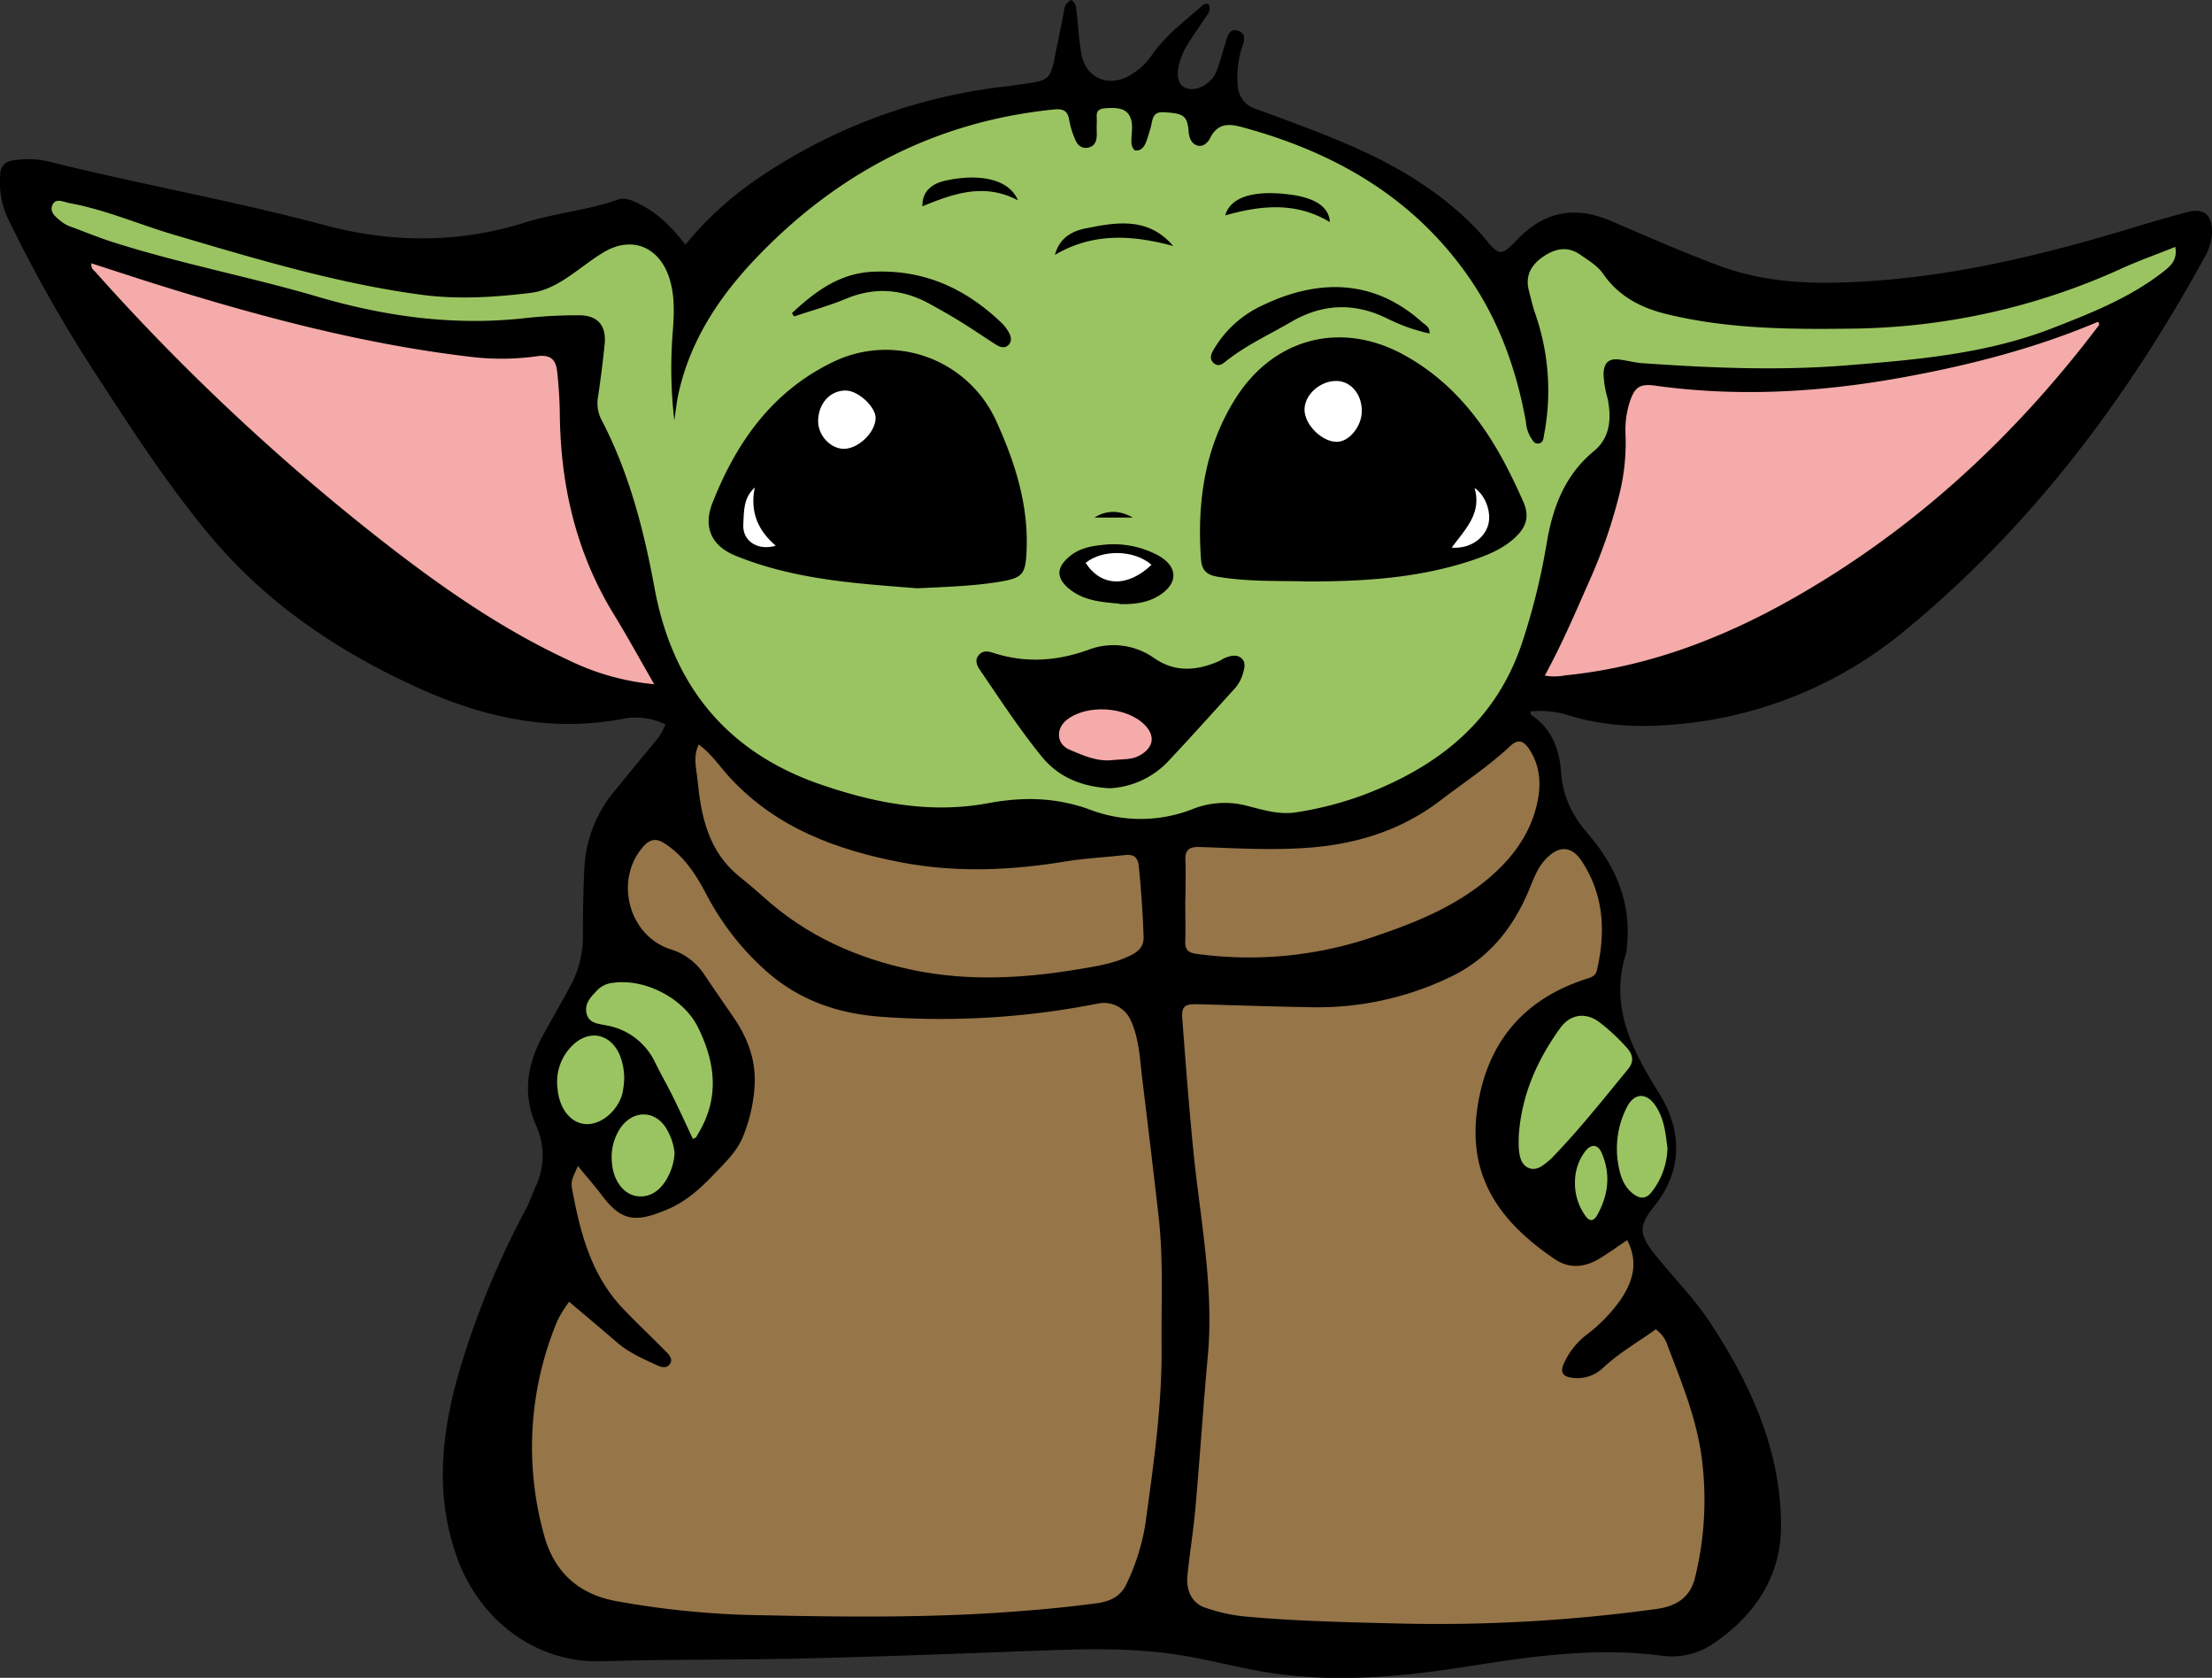 <svg xmlns="http://www.w3.org/2000/svg" viewBox="0 0 545.12 413.37"><rect x="0" y="0" width="545.12" height="413.37" fill="#333333" stroke="none"/><defs><style>.cls-1{fill:#9ac461;}.cls-2{fill:#967549;}.cls-3{fill:#f4aba9;}.cls-4{fill:#fff;}</style></defs><g id="katman_2" data-name="katman 2"><g id="katman_1-2" data-name="katman 1"><path d="M539,52.26c-4.56,1.22-9.09,2.54-13.61,3.91-23.75,7.19-47.75,12.89-72.74,13.46-10,.23-19.79-.69-29.33-4.28-8.94-3.36-17.66-7.2-26.43-10.95s-16.34-2.34-23,4.66c-4,4.19-4.46,4-8.13-.5-.39-.48-.79-.94-1.21-1.39C356.31,48.31,346.26,42,335.34,37c-8.41-3.84-17.12-6.94-25.78-10.14a6.29,6.29,0,0,1-4.51-5.58A23.32,23.32,0,0,1,306.31,11c.43-1.38.58-2.75-1.05-3.37-1.9-.72-2.56.62-3,2.1-.83,2.64-1.51,5.34-2.51,7.92-1.2,3.07-5,5-7.44,4.06-2.13-.79-2.63-3.3-1.39-7.06,1.18-3.58,3.65-6.4,5.59-9.53.76-1.22,2.15-2.34,1.37-4.1a1.64,1.64,0,0,0-1.72.49c-4.26,3.7-8.79,7.13-12.11,11.79a16.29,16.29,0,0,1-6.63,5.8c-4.91,2.18-9.81-.22-10.85-5.5-.66-3.31-.81-6.72-1.19-10.09C265.2,2.25,265.32.85,264,0a3.1,3.1,0,0,0-1.79,2.69c-.63,3.32-1.32,6.64-2,10-1.38,7.07-1.37,7.07-8.65,8.09-1.11.16-2.23.34-3.35.47a135.1,135.1,0,0,0-60.71,22.23,84.52,84.52,0,0,0-18.6,16.8c-3.15-4.07-6.49-7.52-10.87-9.78-1.84-.95-3.83-2-5.87-1.28-7.39,2.6-15.25,3.25-22.69,5.58-16.35,5.15-32.84,5.09-49.23.73C58,49.59,35.39,45.56,13.07,40.07A22.21,22.21,0,0,0,3,39.56,3.24,3.24,0,0,0,.07,42.88,21,21,0,0,0,2,53.93,347.67,347.67,0,0,0,22.65,90.69c9.11,14,18.16,28.12,28.87,41,14.13,17,32,29,52,38,15.78,7.09,32.07,10.68,49.43,7.52A16.75,16.75,0,0,1,164,178.48a17,17,0,0,1-3.1,4.9c-3.19,3.89-6.42,7.75-9.58,11.67A31.91,31.91,0,0,0,144,214c-.25,5.33-.35,10.67-.35,16a25.62,25.62,0,0,1-2.71,12.2c-2.26,4.26-4.69,8.43-7,12.64-4,7.2-5.27,14.69-1.84,22.44a17.74,17.74,0,0,1-.14,15.15c-.79,1.78-1.4,3.65-2.3,5.37a210.31,210.31,0,0,0-16.74,40.95c-4.2,14.94-5.69,29.7-.37,44.76,5.56,15.75,19.64,26.26,35.61,25.78s31.83-.31,47.74-.64c21.25-.46,42.48-1.33,63.72-2.1,11.1-.4,22.17-.4,33.16,1.56,7.77,1.39,15.4,3.51,23.27,4.46,15.56,1.9,30.94.32,46.3-2.1,15.63-2.47,31.28-4.66,47.19-2.54A18.12,18.12,0,0,0,422.15,405c10.34-7,16.82-16.65,16.77-29.24-.07-18.33-7.4-34.53-17.25-49.55-4-6.15-9.3-11.48-13.92-17.26-3.93-4.92-3.88-7.07-.05-11.82,6.94-8.61,7-18.49,1.06-27.95-6.53-10.44-12.26-21.34-8-34.41a7.71,7.71,0,0,0,.17-1.53c1.15-10.72-2.69-19.78-9.52-27.71-3.81-4.42-6.28-9.18-6.69-15.16-.38-5.66-2.29-10.86-7.4-14.24-.16-.1-.1-.52-.16-.85a23.39,23.39,0,0,1,8.63.73c8.86,2.83,17.79,3.32,27.05,2.47a101.65,101.65,0,0,0,56.44-23c31.19-25.56,54.89-57.18,74.16-92.35A12.5,12.5,0,0,0,545.12,57C545.1,52.85,543.07,51.17,539,52.26Z"/><g id="f7fubV"><path class="cls-1" d="M166.18,103.58c.31-2.07.51-4.16.94-6.21,2.83-13.31,10.1-24.26,19.26-33.84,20-20.93,44.27-33.63,73.35-36.56,2.37-.24,3.42.37,3.78,2.69a21.69,21.69,0,0,0,1.32,4.41c.54,1.42,1.47,2.6,3.21,2.32s2.23-1.62,2.25-3.2c0-1-.06-2.06,0-3.08.12-1.38-.68-3.17,1.88-3.41,4-.39,5.91.35,6.59,2.84.5,1.85,0,3.68.07,5.51a2.65,2.65,0,0,0,.83,2c1.44.2,2.22-.74,2.71-1.9s.77-2.33,1.14-3.5c.56-1.75.24-4.16,3.22-4,5,.28,5.87.85,6.19,4.75.12,1.59.7,3,2.14,3.45s2.63-.75,3.18-1.86c1.77-3.51,4.35-3.61,7.73-2.7,22.28,6,41.48,16.79,55.18,35.82,7.91,11,12.51,23.5,14.89,36.81a8.77,8.77,0,0,0,1.15,3.8c.53.74.93,1.77,2.06,1.53s1.12-1.3,1.28-2.21a57.59,57.59,0,0,0-2.19-29.76c-.64-1.83-1.06-3.75-1.55-5.63-1-3.71.57-6.43,3.55-8.44s6-2.64,9.16-.42c2,1.4,4.2,2.68,5.62,4.74,3.79,5.47,9.22,8.28,15.49,9.83,15.42,3.79,31.15,3.81,46.86,3.59a164.27,164.27,0,0,0,65-14.63c4.37-2,8.88-3.6,13.6-5.49.55,3-.91,4.49-2.63,5.86-8.24,6.55-17.86,10.35-27.55,14.13-16.43,6.42-33.72,7.82-51,9.21-16.73,1.34-33.45.62-50.16-.55-1.83-.13-3.64-.62-5.46-.87-2.79-.39-4,.69-4.1,3.53a24.82,24.82,0,0,0,1,6c1,4.89.68,9.68-3.37,13-7.32,6.05-10.22,14.09-11.69,23a162.15,162.15,0,0,1-5.9,23.89c-6.39,19.59-20.81,30.91-39.37,37.89a84.93,84.93,0,0,1-16.38,4.21c-4.1.67-8-.55-11.83-1.51a21.49,21.49,0,0,0-13.32.56,35.07,35.07,0,0,1-25.61.33c-8.35-3.08-16.56-3.23-25.12-1.63-14.25,2.66-28,0-41.45-4.64-23.16-8-36.44-24.52-40.83-48.39-2.66-14.4-6.29-28.46-13.13-41.53a8.94,8.94,0,0,1-.77-5.69c.63-4.26,1.18-8.54,1.61-12.83.45-4.58-1.69-7.11-6.3-7.12a116.72,116.72,0,0,0-13.22.69c-17.75,2-34.94-.42-52-5.5C61.13,68.12,44.24,64.89,27.9,59.68c-3.42-1.09-6.76-2.44-10.12-3.71a8.53,8.53,0,0,1-2.47-1.23c-1.31-1.09-3.2-2.31-2.4-4.2s2.74-.77,4.16-.51c8.83,1.6,17.06,5.22,25.61,7.75,20.09,5.92,40.15,12,61,14.82,9,1.22,18,.66,27-.43,4.34-.53,7.87-2.83,11.31-5.31,2.25-1.61,4.45-3.33,6.83-4.74,6.75-4,13.38-1.46,16,6,1.64,4.78,1.27,9.73.9,14.65A110.33,110.33,0,0,0,166.18,103.58Zm156.16,39.68c14.24,0,27.31-.91,40-5.06,4.12-1.36,8.12-2.93,11.29-6,2.69-2.62,3.26-5.24,1.74-8.65-1.41-3.18-2.91-6.34-4.54-9.42C364.91,103,357.19,93.6,346,87.45c-15.44-8.5-32.09-4.23-41.51,10.71-7.66,12.14-9.5,25.56-8.52,39.6.2,2.8,1.42,3.88,4.09,4.33C307.8,143.4,315.61,143.05,322.34,143.26ZM226,144.94c7.87-.36,13.92-.59,19.92-1.54,6.19-1,6.85-1.79,7.08-8.08.43-11.31-3-21.74-7.57-31.76A29.85,29.85,0,0,0,205.05,89.3c-14.82,7.25-23.57,19.67-29.44,34.53-2.39,6-.35,10.66,5.71,13.11C196.24,143,212.05,143.8,226,144.94Zm47.44,49.27a21.27,21.27,0,0,0,14.38-6.57c5.42-5.76,10.7-11.64,16-17.49a10,10,0,0,0,2.49-4.19c.35-1.31.8-2.72-.34-3.76s-2.7-.67-4.06-.12c-.57.23-1.07.62-1.63.87-5.39,2.31-10.69,2.75-15.81-.78a17.36,17.36,0,0,0-16.45-2c-7.71,2.74-15.41,3.23-23.24.68-1.33-.44-2.66-.64-3.65.64s-.31,2.59.44,3.69c4.92,7.2,9.69,14.52,15.21,21.29C261,191.62,266.76,193.84,273.44,194.21Zm78.82-112c.2-1.64-1-2.13-1.78-2.81-11.84-10.64-25.78-11.06-40.55-3.58a26.9,26.9,0,0,0-10.65,10c-.72,1.14-1.43,2.51-.18,3.63s2.29.11,3.27-.65c4.87-3.82,10.49-6.39,15.79-9.48,7.93-4.62,15.84-4.81,24-.7A44.27,44.27,0,0,0,352.26,82.16Zm-157.07-5,.5.76c4.26-1.44,8.62-2.62,12.76-4.35,7.31-3.06,14.21-2.38,21,1.43,2.32,1.3,4.66,2.59,6.93,4,3,1.84,5.85,3.79,8.78,5.69,1.08.69,2.34,1.29,3.38.24s.54-2.48-.27-3.65a9.42,9.42,0,0,0-1.12-1.46c-8.76-8.54-19-13.39-31.51-12.94C207.12,67.13,201,71.72,195.19,77.12Zm80.72,71.63c4,.08,7-.43,9.75-2.12,4.67-2.93,4.71-7-.05-9.77a23.27,23.27,0,0,0-14.24-2.66c-3,.3-5.85,1-8.17,3.12-2.85,2.59-2.81,5,.06,7.48C267.18,148.24,272.05,148.33,275.91,148.75Zm-16-86c9.48-5.64,19.25-4.92,29.21-2.23-5.88-6.92-13.36-6-20.84-4.48C264.65,56.74,261.24,58.24,260,62.7Zm67.81-8c-.11-3.86-3.62-6.13-10-6.93-8.71-1.1-14.51.6-15.77,5.16C310.87,50.53,319.5,49.73,327.76,54.74Zm-100.44-4c7.59-3.08,15.16-5.91,23.6-1.48-2.64-6.09-11.22-6.29-17.52-4.93C229.31,45.22,227.27,47.4,227.32,50.75Zm42.53,76.67h9.36C276.11,125.81,273,125.55,269.85,127.42Z"/><path class="cls-2" d="M140.25,320.72c4.13,3.5,8,6.73,11.78,10,3,2.59,6.58,4.14,10.14,5.75,1,.46,2.1.61,2.83-.29.92-1.14.08-2.19-.69-3-3.52-3.58-7.19-7-10.67-10.66C145.72,314.3,143,303.8,141,293c-.37-2,0-2.53,1.42-5.73,2,2.48,4,4.72,5.82,7.11,4.94,6.64,8.45,6.9,16.3,3.56,4.29-1.82,7.75-4.83,11-8.2,2.85-3,6-5.89,7.51-9.59A38.93,38.93,0,0,0,186,266.68c.15-6-1.93-11.24-5.27-16.09-2.44-3.55-4.89-7.09-7.29-10.66a15.25,15.25,0,0,0-8.26-6.07c-10.31-3.39-13.87-17.11-6.64-25.29,1.51-1.71,3-2.17,5.1-.86,4.88,3.09,7.86,7.72,10.45,12.66a66.06,66.06,0,0,0,14.68,18.83c8.18,7.33,18,10.61,28.67,11.33a199.86,199.86,0,0,0,53.24-3.3,7.24,7.24,0,0,1,8,4.2c2.05,4.49,2.21,9.35,2.79,14.12,1.38,11.4,2.77,22.8,4.06,34.2,1.2,10.54.63,21.13.73,31.69.16,14.82-2,29.46-4,44.09a53.88,53.88,0,0,1-4.61,14.64c-1.41,3.16-4.14,4.4-7.34,4.83-9.25,1.24-18.55,2-27.87,2.55-18.16,1-36.34.8-54.49.41a215.68,215.68,0,0,1-36.39-3.54c-9-1.74-15.06-7.07-17.54-16.42a80.63,80.63,0,0,1,3.4-52.73A31.84,31.84,0,0,1,140.25,320.72Z"/><path class="cls-2" d="M401,305.53c2.88,5.56,1.34,10.2-1.53,14.57a39.62,39.62,0,0,1-8.8,9,18.37,18.37,0,0,0-5.34,7c-.86,1.92-.17,3,1.75,3.3a9.18,9.18,0,0,0,7.76-2.2c4-3.8,8.71-6.46,13.19-9.68a7.79,7.79,0,0,1,3,4.21c3.34,8.72,6.9,17.44,8.24,26.71a79.91,79.91,0,0,1-1.55,30.25c-1.16,4.84-4.54,7-9.27,7.69A396,396,0,0,1,344.86,400c-12.93-.32-25.85-.58-38.74-1.8a43.53,43.53,0,0,1-9-2.07c-3.17-1-4.88-4-4.49-7.91.57-5.72,1.52-11.39,2-17.11,1.09-12.26,1.88-24.55,3-36.81,1.59-17.06-1.83-33.73-3.52-50.55-1.09-10.81-1.9-21.66-2.73-32.5-.26-3.37.45-3.92,3.89-3.83,9.13.25,18.27.57,27.4.73a75.49,75.49,0,0,0,35.17-7.65c9.3-4.57,15.24-12.16,19.11-21.59,1.05-2.55,2-5.19,4-7.26,3.17-3.37,6.34-3.32,8.86.53,5.49,8.34,5.92,17.48,3.71,26.93-.25,1.09-1,1.57-2.11,1.92-14.7,4.57-23.94,14.33-26.91,29.48-3.5,17.79,3.75,29.65,18.73,39.76,3.53,2.39,7.44,2,11.05-.25C396.48,308.68,398.55,307.18,401,305.53Z"/><path class="cls-3" d="M380.69,166.45c4.14-7.56,7.44-15.27,10.82-22.94a128.44,128.44,0,0,0,7.65-22.08,52.55,52.55,0,0,0,1.43-14.35,22.56,22.56,0,0,1,1.09-8.2c1.18-3.52,2.49-4.39,6.21-3.87C428,97.82,448.08,96.69,468,93.14c16.78-3,33.29-7.2,49-13.85.64.61.13,1-.14,1.36-20.8,27.4-45.68,50.31-75.72,67.19-17.19,9.66-35.52,16.58-55.39,18.55A13.67,13.67,0,0,1,380.69,166.45Z"/><path class="cls-3" d="M161.22,168.58a60.8,60.8,0,0,1-21.24-6c-17.62-8.19-33.28-19.41-48.45-31.4a542.24,542.24,0,0,1-68-64.15c-.45-.5-1.19-.88-1-2.15,6,1.93,11.87,3.89,17.81,5.72C65.34,78.36,90.62,85,116.73,88a63.12,63.12,0,0,0,15.66-.24c3.05-.41,4.57.58,4.92,3.79.37,3.48.61,7,.65,10.44.18,17.59,4,34.15,13.28,49.32C154.64,156.85,157.77,162.59,161.22,168.58Z"/><path class="cls-2" d="M172.19,183.42c3.23,2.36,5.3,5.6,7.86,8.36,11.41,12.21,26.06,17.62,42,20.68,13.64,2.61,27.11,2,40.67-.24,4.85-.8,9.79-1,14.68-1.57,2.06-.23,3,.63,3.24,2.69.58,5.82,1,11.65,1.19,17.5.08,2.5-1.41,3.68-3.35,4.63-4.13,2-8.6,2.65-13.05,3.38-13.46,2.23-27,2.93-40.39.16-13.66-2.83-26.32-8.42-36.87-18-2-1.79-4-3.49-6.11-5.17-7.48-6.12-9.29-14.68-10.16-23.62C171.65,189.4,170.71,186.55,172.19,183.42Z"/><path class="cls-2" d="M292.13,221.64c0-3.19.14-6.38,0-9.55-.16-2.78,1-3.5,3.62-3.41,9.22.33,18.43.89,27.67.1,11.61-1,22.23-4.45,31.53-11.55,5.79-4.42,11.9-8.43,17.24-13.43,1.89-1.77,3.27-1.34,4.66.76,2.81,4.26,3,8.9,1.91,13.6-1.77,7.58-6.24,13.49-12.14,18.43-8.1,6.79-17.66,10.67-27.5,14A95,95,0,0,1,294.81,235c-2.15-.29-2.78-1.17-2.72-3.16.1-3.39,0-6.78,0-10.16Z"/><path class="cls-1" d="M374.27,280c.63-10,4.45-18.7,10.2-26.68,2.52-3.49,6.29-4,9.69-1.47a49,49,0,0,1,6.75,6.29c1.56,1.72,1.8,3.44.33,5.24-6.19,7.53-12.24,15.19-19.07,22.18l-.23.21c-1.52,1.25-3.2,2.81-5.19,2s-2.38-3.16-2.48-5.27C374.23,281.67,374.27,280.84,374.27,280Z"/><path class="cls-1" d="M170.75,280.6c-1.59-3.39-3.14-6.79-4.79-10.15-1.45-2.93-3.08-5.78-4.53-8.72a16.39,16.39,0,0,0-12-9.1c-1.93-.41-4.33-.44-4.89-3s1.25-4.18,2.8-5.81a6,6,0,0,1,3.57-1.65c7.89-1.22,17.54,3.74,21.08,10.9,4.24,8.55,5.37,17.15.31,25.82-.26.44-.48.9-.77,1.32C171.41,280.36,171.17,280.4,170.75,280.6Z"/><path class="cls-1" d="M153.83,265.85a23,23,0,0,1-.46,3.63c-1.29,4.53-5.59,7.89-9.37,7.44-3.54-.41-6.23-3.93-6.62-8.89a12.52,12.52,0,0,1,3.63-10.4c4.19-4.13,9.52-3,11.79,2.47A15.82,15.82,0,0,1,153.83,265.85Z"/><path class="cls-1" d="M166.24,284a13.81,13.81,0,0,1-1.24,5.12c-1.84,4.12-4.81,6.13-8.22,5.55-3.14-.53-5.62-3.85-5.95-8a12.9,12.9,0,0,1,2.07-8.77c3.28-4.7,9-4.37,11.62.69A14.53,14.53,0,0,1,166.24,284Z"/><path class="cls-1" d="M410.93,282.82a18.19,18.19,0,0,1-3.81,10.74c-1.39,1.95-3.05,1.85-4.75.49-2.6-2.08-3.28-5.12-3.72-8.17A22.3,22.3,0,0,1,400.82,273c1.76-3.75,4.9-4,7.2-.52S410.48,279.83,410.93,282.82Z"/><path class="cls-1" d="M388.14,290.88a12.52,12.52,0,0,1,2.58-7.3c1.47-1.83,3.08-1.64,4,.48,2.29,5.28,1.63,10.4-1.12,15.34-1,1.73-2.06,1.43-3,0A13.77,13.77,0,0,1,388.14,290.88Z"/><path class="cls-4" d="M335.6,101.26c0,3.78-3.11,7.6-6.17,7.6-3.71,0-8-4.31-7.95-8s3.94-7.09,7.93-7C332.94,93.94,335.61,97.12,335.6,101.26Z"/><path class="cls-4" d="M357.75,134.92c3.38-4.57,7.48-8.45,5.64-14.71,2.91,2,4.34,6.5,3.22,9.54C365.39,133.08,361.87,135.24,357.75,134.92Z"/><path class="cls-4" d="M208.43,96.22c3.07,0,7.41,4.06,7.36,6.79-.07,3.61-4.41,7.7-8,7.57-3.24-.12-6.21-3.4-6.17-6.82C201.63,99.42,204.6,96.16,208.43,96.22Z"/><path class="cls-4" d="M186,120.12c-1.19,5.86.68,10.52,5.18,14.33-4.54,1.34-8.28-1.22-8-5.3C183.34,126,183.16,122.7,186,120.12Z"/><path class="cls-3" d="M274.46,187.24c-4,.53-7.45-1.08-10.91-2.54-3.19-1.35-3.45-5.13-.66-7.34,4.92-3.9,14.57-3.32,19.12,1.15,2.82,2.77,2.32,5.75-1.25,7.67C278.77,187.25,276.57,187,274.46,187.24Z"/><path class="cls-4" d="M267.54,138.68c4.24-3.45,12.13-3.16,16.23.48C277.92,144.74,271.41,144.63,267.54,138.68Z"/></g></g></g></svg>